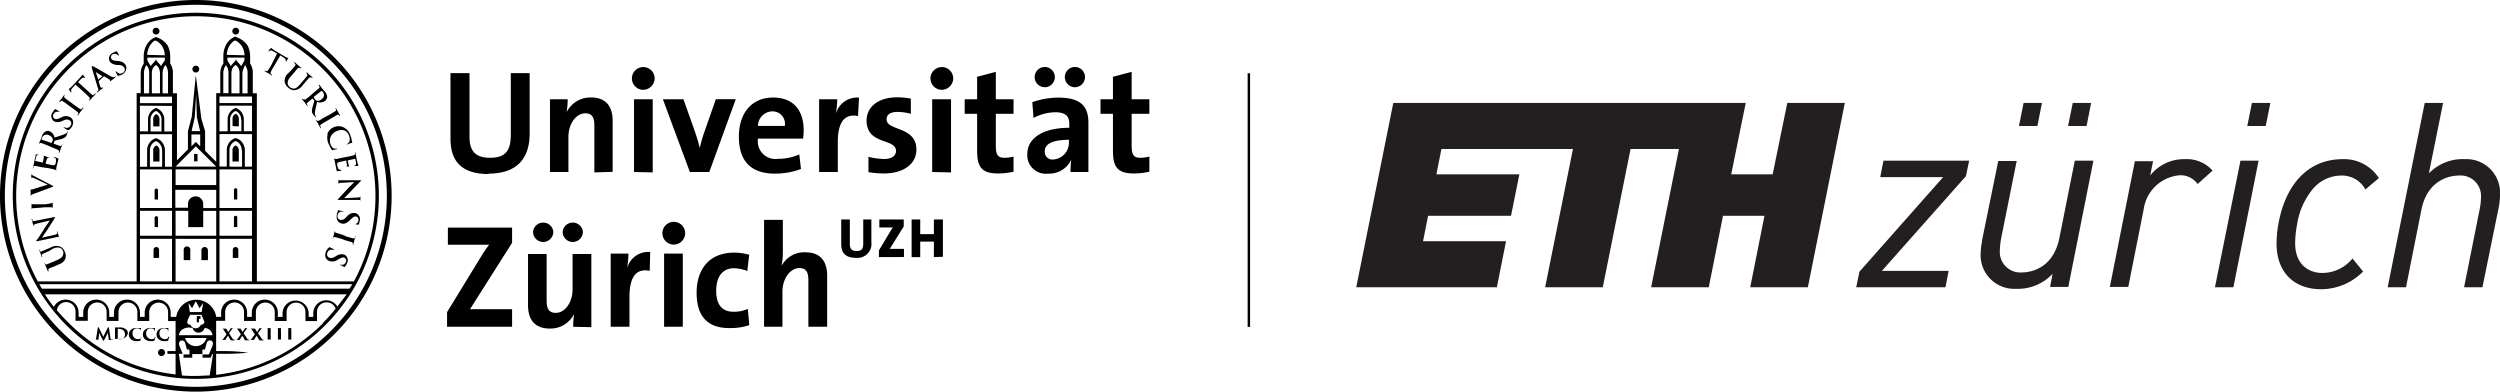 <svg xmlns="http://www.w3.org/2000/svg" viewBox="0 0 307.56 48.18"><defs><style>.cls-1{fill:none;stroke:#000;stroke-width:0.3px;}.cls-2{fill:#231f20;}</style></defs><title>Zeichenfläche 4</title><g id="Universität_Zürich" data-name="Universität Zürich"><path d="M6.82,32.72,6.09,33c-.11.06-.15.11-.13.23a.6.6,0,0,0,0,.14s0,.06,0,.07,0,0-.06-.06-.16-.4-.21-.51-.14-.29-.19-.41,0-.08,0-.09,0,0,0,0l.06.09c0,.09.12.09.25.05l.73-.31.48-.2c.5-.22.67-.41.73-.64a.7.7,0,0,0,0-.49.74.74,0,0,0-.39-.39,1.25,1.25,0,0,0-.94.17L6,30.91a7,7,0,0,0-.72.32c-.12.06-.16.11-.14.23a1.12,1.12,0,0,0,.05.13s0,.06,0,.07,0,0-.06-.06S5,31.2,5,31.2s-.12-.25-.18-.39,0-.07,0-.08,0,0,.06.05,0,0,0,.09.13.09.25.05l.73-.31.37-.16a1.41,1.41,0,0,1,1.18-.11,1.12,1.12,0,0,1,.55.6,1.21,1.21,0,0,1,.09.87,1.24,1.24,0,0,1-.78.7ZM6.68,28.9c.28-.07.36-.14.37-.22a.61.61,0,0,0,0-.19s0-.07,0-.07,0,0,.06.08c0,.23.07.38.09.45s0,.2.09.39,0,.08,0,.09,0,0,0-.05a1,1,0,0,0-.05-.16c0-.09-.16-.08-.48,0l-2.17.45c-.07,0-.13,0-.13,0s0-.09.08-.16.51-.74.92-1.39c.2-.31.62-.91.66-1v0l-1.64.4c-.22.05-.28.1-.3.2a.62.62,0,0,0,0,.19c0,.05,0,.06,0,.07s0,0,0-.09S4,27.47,4,27.4s0-.18-.09-.36,0-.08,0-.09S4,27,4,27a.3.3,0,0,0,0,.11c0,.09.14.1.34.06l2.31-.46c.08,0,.12,0,.13,0s0,.09-.06.14c-.16.28-.54.85-.83,1.31s-.68,1-.73,1.08h0ZM4.87,25.56l-.79.05c-.13,0-.19.06-.2.14a.61.61,0,0,0,0,.14s0,.06,0,.06,0,0,0-.09,0-.37,0-.48,0-.32,0-.46,0-.08,0-.08,0,0,0,.06a.43.43,0,0,0,0,.11c0,.1.09.13.22.12s.22,0,.79,0l.66,0A8.1,8.1,0,0,0,6.32,25c.1,0,.16,0,.17-.16a1.2,1.2,0,0,0,0-.19s0-.06,0-.06,0,0,0,.07c0,.25,0,.48,0,.58s0,.32,0,.47,0,.08,0,.08,0,0,0-.06a.44.44,0,0,0,0-.13c0-.08-.09-.09-.2-.1s-.45,0-.81,0Zm-.8-1.68c-.21.07-.26.13-.3.26a.47.47,0,0,0,0,.15s0,0,0,0,0,0,0-.1,0-.41,0-.54a4.4,4.4,0,0,1,0-.46s0-.08,0-.08,0,0,0,.06a.3.3,0,0,0,0,.14.08.08,0,0,0,.08,0,.9.9,0,0,0,.29-.06l1.74-.54h0l-1.82-.86-.13,0a.08.08,0,0,0-.08.05.68.68,0,0,0,0,.14s0,.07,0,.07,0,0,0-.11a3.34,3.34,0,0,1,0-.39c0-.07,0-.24,0-.35s0-.08,0-.08,0,0,0,.06a.35.35,0,0,0,0,.19c0,.05.09.11.32.22s.54.29,1,.52l1.1.57c.21.11.27.13.27.19s-.06.06-.24.12Zm1.06-3.31-.78-.16c-.12,0-.19,0-.24.11a1.27,1.27,0,0,0,0,.14s0,.06-.05.06,0,0,0-.09l.06-.3a1.58,1.58,0,0,0,.06-.23c0-.11.18-.84.19-.91a.48.48,0,0,0,0-.16V19h0L4.6,19l.24.07s0,0,0,0,0,0-.06,0a.27.27,0,0,0-.13,0c-.07,0-.13,0-.19.22s-.11.44-.12.51,0,0,0,0l.92.2s0,0,0,0,.11-.5.12-.59,0-.14,0-.18,0-.05,0-.07,0,0,0,0l.26.08L6,19.4s.07,0,.06.05,0,0,0,0l-.13,0c-.08,0-.14,0-.19.18s-.1.42-.12.51a0,0,0,0,0,0,0l.29.06.57.13c.25,0,.32,0,.4-.38a1,1,0,0,0,0-.35c0-.1-.09-.16-.24-.22s0,0,0-.05,0,0,.07,0a2.7,2.7,0,0,1,.4.14c.09,0,.08.07.05.21s-.11.48-.15.63-.07.27-.09.38a1.58,1.58,0,0,0,0,.21c0,.08,0,.18,0,.25s0,.08,0,.07,0,0,0-.06a.93.93,0,0,0,0-.14c0-.08-.08-.11-.18-.15s-.44-.11-.78-.18Zm.69-2.69c-.53-.21-.63-.25-.74-.28s-.19,0-.26.07a.53.53,0,0,0-.06.13s0,.06,0,.05,0,0,0-.09.17-.4.2-.47l.18-.5a1.08,1.08,0,0,1,.4-.58.62.62,0,0,1,.57-.06,1.07,1.07,0,0,1,.6.77c.51-.16.91-.28,1.21-.41a.7.7,0,0,0,.39-.3.41.41,0,0,0,.05-.09s0,0,0,0,0,0,0,.08l-.13.33a.65.65,0,0,1-.21.35,1.75,1.75,0,0,1-.7.28c-.24.06-.54.13-.61.16a.08.08,0,0,0,0,.05l-.12.3s0,0,0,0l0,0c.33.12.6.23.75.27s.2,0,.25-.06a1.3,1.3,0,0,0,.08-.17.05.05,0,0,1,0,0s0,0,0,.09l-.21.5c0,.07-.1.29-.15.43s0,.07-.06.06,0,0,0-.07a.93.93,0,0,0,0-.13c0-.07-.06-.12-.16-.17s-.41-.18-.73-.31Zm.44-.31a0,0,0,0,0,.07,0,.86.86,0,0,0,.14-.25.41.41,0,0,0,0-.27.68.68,0,0,0-.45-.41.59.59,0,0,0-.84.29.55.55,0,0,0-.06.19s0,0,0,.05ZM8.46,16c-.05,0-.08,0-.15,0a4,4,0,0,1-.41-.26c-.05,0-.08-.06-.07-.08s0,0,.08,0l.18.06a.51.51,0,0,0,.59-.28.44.44,0,0,0-.12-.64.71.71,0,0,0-.7,0l-.2.08a1.12,1.12,0,0,1-1,.05.76.76,0,0,1-.19-1.1,1.59,1.59,0,0,1,.3-.4s0,0,.07,0l.38.24c.07,0,.09.06.08.09s0,0-.08,0a.42.42,0,0,0-.26,0,.46.46,0,0,0-.36.26.4.4,0,0,0,.11.58c.15.09.31.08.67-.08l.12-.05a1.12,1.12,0,0,1,1.13-.06A.73.73,0,0,1,9,15a1.1,1.1,0,0,1-.16.6A1.14,1.14,0,0,1,8.46,16Zm-.09-3.09-.64-.46c-.11-.07-.18-.07-.25,0l-.09.1s0,.05-.06,0,0,0,0-.09.23-.3.29-.39.18-.26.26-.37,0-.06.07-.05,0,0,0,.07a.33.33,0,0,0-.06.1c0,.09,0,.15.09.24l.64.47.53.39c.29.21.53.39.67.47s.16.07.24,0,.09-.1.12-.15,0,0,.06,0,0,0,0,.08l-.36.46-.26.39s-.06.06-.08,0,0,0,0-.07A.28.28,0,0,0,9.64,14c0-.07,0-.13-.09-.2a7.52,7.52,0,0,0-.65-.5Zm.92-2.51-.37.41c-.14.16-.19.24-.17.34s0,.11.05.14a0,0,0,0,1,0,.06s0,0-.07,0S8.5,11,8.48,11s0-.07,0-.08.08,0,.15-.09l.27-.26,1-1.08a1.2,1.2,0,0,0,.17-.2l0-.08s0,0,.08,0,.24.24.31.31,0,0,0,.06,0,0-.08,0l0,0c-.07-.06-.22-.06-.45.18l-.33.34,1.11,1c.25.24.47.44.6.54s.15.1.24,0a1.79,1.79,0,0,0,.14-.13s0,0,.07,0,0,0,0,.07a5.69,5.69,0,0,1-.41.42l-.31.35s-.06,0-.08,0,0,0,0-.06a.59.59,0,0,0,.08-.11c0-.07,0-.14-.07-.22s-.32-.32-.57-.56ZM12.13,10s0,0,0,0l.17.55a.83.83,0,0,0,.1.21c0,.05.1.07.19,0l0,0s0,0,.07,0,0,0,0,.07-.23.16-.32.24-.18.16-.34.28-.06,0-.07,0,0,0,0-.06l.09-.07c.12-.13.1-.27,0-.46l-.73-2.43c0-.11,0-.16,0-.18s.06,0,.14,0,1.62.92,2.16,1.22c.32.17.44.14.51.11l.14-.09s0,0,.05,0,0,0-.11.13-.32.26-.56.44c-.05,0-.09.07-.1,0s0,0,0-.05a.07.07,0,0,0,0-.09l-.73-.44s0,0,0,0Zm.48-.62s0,0,0,0l-.83-.52s0,0,0,0,0,0,0,0l.31.93s0,0,0,0Zm2,0c-.07,0-.09,0-.13-.07s-.21-.38-.23-.43,0-.09,0-.11.05,0,.06,0a.83.83,0,0,0,.13.14.52.52,0,0,0,.65.06.46.46,0,0,0,.21-.63C15.15,8.15,15,8,14.62,8l-.21,0c-.52-.07-.78-.22-.93-.48a.75.75,0,0,1,.38-1,1.68,1.68,0,0,1,.46-.2s.06,0,.07,0,.07.14.22.39c0,.08,0,.11,0,.12s-.05,0-.07,0a.43.43,0,0,0-.21-.16.49.49,0,0,0-.44,0,.4.4,0,0,0-.19.56c.09.15.23.22.62.26h.13c.56.07.83.21,1,.51a.76.76,0,0,1,0,.74,1.14,1.14,0,0,1-.43.44A1.32,1.32,0,0,1,14.56,9.3ZM34.09,6.58l-.49-.27c-.19-.1-.28-.13-.37-.09a.31.31,0,0,0-.12.09,0,0,0,0,1-.06,0s0,0,0-.07.27-.3.29-.33.06,0,.07,0,0,.07.12.12l.31.21L35.12,7a1.45,1.45,0,0,0,.23.11l.1,0s0,0,0,.08l-.23.37s0,.05-.06,0,0,0,0-.09l0,0c0-.08,0-.23-.28-.4l-.4-.25-.77,1.32a7.67,7.67,0,0,0-.39.7c0,.1-.07.18,0,.25l.16.11s0,0,0,.06,0,0-.08,0L33,9c-.07,0-.28-.16-.41-.23s-.06-.05,0-.07,0,0,.07,0l.13.06c.07,0,.13,0,.19-.13a6.53,6.53,0,0,0,.42-.67Zm1.68,2.13c.38-.43.44-.51.52-.61s.09-.16,0-.26l-.1-.11s0,0,0-.06,0,0,.09,0l.4.36.36.29s.06.06,0,.08,0,0-.07,0l-.09-.07c-.08,0-.15,0-.24.08s-.15.16-.52.59l-.34.4c-.36.41-.42.66-.38.89a.74.74,0,0,0,.25.42.73.73,0,0,0,.53.18c.29,0,.51-.27.77-.56l.3-.35.51-.61a.19.19,0,0,0,0-.27L37.7,9s0,0,0-.07,0,0,.08,0l.32.29.33.27s.05.06,0,.08,0,0-.08,0a.28.28,0,0,0-.09-.06c-.09,0-.15,0-.24.07l-.52.6-.26.3a1.4,1.4,0,0,1-1,.62,1.08,1.08,0,0,1-.76-.3,1.17,1.17,0,0,1-.46-.74,1.2,1.2,0,0,1,.39-1Zm2.84,2.67.61-.5c.1-.09.12-.15.07-.26l-.08-.12s0-.06,0-.07,0,0,.08,0l.31.41.34.4a1.17,1.17,0,0,1,.31.64.68.68,0,0,1-.24.52,1.07,1.07,0,0,1-1,.14c-.12.52-.22.93-.26,1.25a.76.76,0,0,0,.06.48.35.35,0,0,0,.06.09,0,0,0,0,1,0,.06s0,0-.07,0l-.22-.27a.83.83,0,0,1-.2-.36,1.92,1.92,0,0,1,.11-.74c.07-.25.16-.54.17-.62s0,0,0-.06l-.2-.26s0,0,0,0l0,0c-.27.21-.5.4-.62.51s-.12.15-.06.24l.1.16s0,0,0,0,0,0-.07,0-.3-.4-.34-.44-.2-.23-.29-.35,0-.06,0-.08,0,0,.06,0l.1.09s.13,0,.22,0a6.54,6.54,0,0,0,.64-.49Zm0,.53s0,0,0,.07a1.2,1.2,0,0,0,.15.24c.1.12.14.15.22.17a.67.67,0,0,0,.58-.18.59.59,0,0,0,.17-.87.52.52,0,0,0-.14-.15s0,0-.06,0Zm1.93,2.2.68-.41c.11-.07.14-.13.12-.21a.45.45,0,0,0-.06-.12s0-.06,0-.08,0,0,.07.07.19.33.24.42l.24.39s0,.07,0,.08,0,0-.07,0a.24.24,0,0,0-.06-.09c-.07-.08-.14-.07-.26,0l-.68.39-.57.34c-.31.18-.57.33-.7.43s-.12.11-.08.22l.08.17s0,.06,0,.07,0,0-.07-.05l-.29-.5c0-.08-.17-.28-.25-.4s0-.07,0-.09,0,0,0,0a.53.53,0,0,0,.09.11c0,.05.11,0,.21,0s.4-.22.71-.4Zm-.28,2.38a1.48,1.48,0,0,1,2-.83,1.6,1.6,0,0,1,.82.94,2.76,2.76,0,0,1,.17.51c0,.14.05.26.08.37s0,.06,0,.07l-.19.06-.38.15s-.08,0-.1,0,0-.05.07-.07a.57.57,0,0,0,.26-.27,1.15,1.15,0,0,0-.08-.79,1,1,0,0,0-.48-.56,1.28,1.28,0,0,0-1,.06,1.25,1.25,0,0,0-.78,1.59c.13.31.24.48.46.56a.65.65,0,0,0,.27,0c.06,0,.08,0,.09,0s0,.05,0,.06a4.19,4.19,0,0,1-.49.11.13.13,0,0,1-.14,0,2,2,0,0,1-.33-.59A1.86,1.86,0,0,1,40.31,16.49Zm2.47,2.8c.55-.12.65-.14.77-.18s.17-.07.17-.2a.93.93,0,0,0,0-.14s0-.07,0-.07,0,0,.05.07l.06.3a2.14,2.14,0,0,0,.05.23c0,.11.19.84.2.91l.06.15s0,0,0,.06l0,0a.87.87,0,0,0-.24,0l-.25,0a0,0,0,0,1,0,0s0,0,0-.05a.28.28,0,0,0,.12-.05c.06,0,.1-.09.08-.27s-.08-.45-.1-.52,0,0,0,0l-.93.21s0,0,0,0,.11.5.14.58a.27.27,0,0,0,.09.17s.06,0,.06,0,0,0,0,0l-.27,0-.25,0s-.07,0-.08,0,0,0,0,0a.55.55,0,0,0,.13,0c.06,0,.11-.09.09-.23s-.08-.43-.1-.52,0,0,0,0l-.28.07-.57.13c-.25.06-.29.13-.21.5a1.06,1.06,0,0,0,.12.34.33.33,0,0,0,.31.1S42,21,42,21s0,0-.06,0a2.87,2.87,0,0,1-.41.05c-.1,0-.11,0-.14-.18s-.1-.48-.13-.63-.05-.28-.08-.39a.71.71,0,0,0-.05-.2,1.53,1.53,0,0,0-.06-.25c0-.05,0-.08,0-.09s0,0,0,.06,0,.09.05.13.11.06.22.06.45-.09.78-.16Zm-.69,3.2c-.29,0-.39.07-.41.14a.71.71,0,0,0,0,.2s0,.06,0,.06,0,0,0-.08c0-.25,0-.4,0-.47s0-.2,0-.4,0-.08,0-.08,0,0,0,.06a1.1,1.1,0,0,0,0,.16c0,.1.14.11.47.1l2.21,0c.08,0,.13,0,.13,0s-.05.08-.11.15-.64.63-1.16,1.2c-.24.26-.77.78-.82.85v0L44,24.3c.23,0,.3-.05.34-.14a.67.67,0,0,0,0-.2s0-.06,0-.06,0,0,0,.1,0,.37,0,.45,0,.18,0,.37,0,.08,0,.08,0,0,0-.06a.41.41,0,0,0,0-.11c0-.11-.12-.14-.32-.13l-2.36,0c-.09,0-.12,0-.12,0a.23.23,0,0,1,.08-.13c.21-.25.68-.74,1.06-1.15s.84-.85.91-.92h0Zm-.5,3.45c0-.06,0-.07.13-.06l.48.09c.06,0,.1,0,.09.06s0,0-.06,0a.7.7,0,0,0-.2,0,.51.51,0,0,0-.45.47.46.46,0,0,0,.35.56.76.76,0,0,0,.65-.28l.15-.15a1.1,1.1,0,0,1,1-.42.76.76,0,0,1,.58.95,2.17,2.17,0,0,1-.14.49s0,0-.05,0a4.16,4.16,0,0,0-.44-.08c-.08,0-.11,0-.11,0s0,0,.08,0a.5.5,0,0,0,.25-.06.47.47,0,0,0,.24-.38.4.4,0,0,0-.31-.5c-.17,0-.32.05-.59.32l-.1.09c-.4.4-.68.53-1,.47a.73.73,0,0,1-.59-.44,1.08,1.08,0,0,1-.07-.61A1.19,1.19,0,0,1,41.59,25.94Zm1.11,3.17.77.21c.12,0,.2,0,.24-.07s0-.08,0-.12,0-.06.05-.05,0,0,0,.1l-.14.46c0,.09-.07.31-.11.44s0,.08-.05.07,0,0,0-.07,0-.06,0-.11,0-.15-.17-.19l-.76-.22L42,29.38c-.35-.1-.64-.18-.8-.21s-.17,0-.21.09l-.07.18s0,.06,0,0,0,0,0-.07l.17-.56a4.56,4.56,0,0,1,.12-.46s0-.07,0-.06,0,0,0,.07a.69.69,0,0,0,0,.13c0,.07,0,.11.15.15s.43.14.78.24Zm-2.2,1.32s.07-.05.15,0,.39.18.44.21.08.05.07.08,0,0-.07,0l-.19,0a.52.52,0,0,0-.56.34.46.46,0,0,0,.19.63.73.73,0,0,0,.7-.1l.19-.1a1.11,1.11,0,0,1,1-.16.76.76,0,0,1,.31,1.07,2,2,0,0,1-.26.44s0,0-.06,0-.14-.08-.41-.2c-.07,0-.09,0-.08-.08s0,0,.07,0a.5.5,0,0,0,.6-.3.39.39,0,0,0-.18-.56c-.16-.07-.31,0-.65.15l-.11.07a1.16,1.16,0,0,1-1.12.18.76.76,0,0,1-.46-.58,1.14,1.14,0,0,1,.1-.61A1.19,1.19,0,0,1,40.5,30.43ZM13.79,41.77l-.11,0c-.06,0-.07,0-.09-.18l-.19-1.25s0-.08-.07-.08-.05,0-.07.06l-.55,1.11-.54-1.1c0-.05-.05-.07-.08-.07s-.05,0-.06.07l-.21,1.32c0,.07,0,.14-.07.14h-.06s0,0,0,0,0,0,.06,0h.42s.07,0,.07,0,0,0,0,0h-.07s-.05,0-.05,0a.28.28,0,0,1,0-.09l.09-.75c.07.15.18.36.19.4l.24.46c0,.06.06.1.1.11s0,0,.1-.13l.43-.86.11.83v.07s0,0,0,0,0,0,.08,0h.43s.07,0,.07,0S13.81,41.77,13.79,41.77Zm1.71-1.25a1.13,1.13,0,0,0-.85-.23H14s-.06,0-.06,0,0,0,.05,0h.08c.06,0,.07,0,.08.09v.79c0,.18,0,.34,0,.42s0,.09-.05.1H14a0,0,0,0,0,0,0s0,0,.06,0h.26l.21,0h.25a1,1,0,0,0,.72-.25.79.79,0,0,0,.23-.57A.72.72,0,0,0,15.5,40.52Zm-.13.59a.58.58,0,0,1-.17.48.62.62,0,0,1-.45.14.39.39,0,0,1-.26-.07.46.46,0,0,1,0-.14s0-.19,0-.41v-.25c0-.16,0-.33,0-.4s0,0,0,0l.12,0a.87.87,0,0,1,.58.19A.65.65,0,0,1,15.37,41.11Zm2,.32s0,0,0,.06a.56.56,0,0,1-.07.13c-.08.08-.17.1-.36.1a.66.66,0,0,1-.63-.7.63.63,0,0,1,.18-.51.55.55,0,0,1,.39-.11.6.6,0,0,1,.39.11.33.33,0,0,1,.08.18s0,.06,0,.06,0,0,0-.07a1.62,1.62,0,0,1,0-.21.84.84,0,0,1,0-.12,0,0,0,0,0-.05,0l-.21,0-.31,0a.93.93,0,0,0-.67.22.79.79,0,0,0,0,1.17,1.05,1.05,0,0,0,.73.23,1.09,1.09,0,0,0,.38-.05.08.08,0,0,0,.07-.07,2,2,0,0,0,0-.27A.05.05,0,0,0,17.35,41.43Zm1.68,0s0,0,0,.06a.56.56,0,0,1-.07.13c-.08.08-.17.1-.36.1a.67.67,0,0,1-.64-.7.64.64,0,0,1,.19-.51.54.54,0,0,1,.39-.11.6.6,0,0,1,.39.11.26.26,0,0,1,.07.18s0,.06,0,.06.05,0,.05-.07a1.62,1.62,0,0,1,0-.21.84.84,0,0,1,0-.12,0,0,0,0,0-.05,0l-.21,0-.31,0a.93.93,0,0,0-.67.22.73.73,0,0,0-.25.56.75.75,0,0,0,.26.61,1.08,1.08,0,0,0,.73.23,1.12,1.12,0,0,0,.39-.05.07.07,0,0,0,.06-.07,1.21,1.21,0,0,0,.05-.27A.05.05,0,0,0,19,41.43Zm1.68,0s0,0-.05.06a.3.3,0,0,1-.06.13.46.46,0,0,1-.36.1.66.66,0,0,1-.64-.7.64.64,0,0,1,.19-.51.52.52,0,0,1,.38-.11.64.64,0,0,1,.4.11.26.26,0,0,1,.07.18s0,.06,0,.06,0,0,.05-.07v-.21a.83.83,0,0,0,0-.12,0,0,0,0,0,0,0l-.21,0-.31,0a1,1,0,0,0-.68.22.77.77,0,0,0-.25.56.76.76,0,0,0,.27.61,1.07,1.07,0,0,0,.73.23,1.12,1.12,0,0,0,.39-.05.09.09,0,0,0,.06-.07,2.33,2.33,0,0,0,.05-.27A.05.05,0,0,0,20.71,41.43Zm8.09.34h-.07a.19.19,0,0,1-.11-.07c-.05-.06-.38-.58-.46-.71l.34-.46c.07-.09.11-.14.14-.15h.08a.05.05,0,0,0,.05,0s0,0-.06,0h-.42s-.06,0-.07,0a.05.05,0,0,0,.05,0h.06s0,0,0,0a.11.11,0,0,1,0,.07l-.27.4-.24-.42a.08.08,0,0,1,0,0,0,0,0,0,1,0,0h.05s.05,0,.05,0,0,0-.06,0h-.56s-.05,0-.06,0a0,0,0,0,0,0,0h.09a.4.4,0,0,1,.16.14l.36.57-.4.54c-.08.1-.11.13-.16.14h-.07a0,0,0,0,0-.05,0s0,0,.05,0h.45s.06,0,.06,0,0,0,0,0h0l0,0h0a.17.17,0,0,1,0-.07l.29-.45.32.52h0a.07.07,0,0,0,0,.05s0,0,.09,0h.45a.06.06,0,0,0,.06,0S28.82,41.77,28.8,41.77Zm1.78,0h-.07a.16.16,0,0,1-.11-.07c0-.06-.38-.58-.46-.71l.34-.46c.06-.09.1-.14.14-.15h.07s.05,0,.05,0,0,0-.05,0h-.43s-.06,0-.06,0a0,0,0,0,0,0,0h.09a.25.25,0,0,1,0,.07l-.27.4-.25-.42,0,0h.07s.05,0,.05,0,0,0-.06,0h-.56s-.05,0-.06,0a0,0,0,0,0,0,0h.08a.31.31,0,0,1,.16.14l.37.57-.41.54c-.07.1-.1.13-.15.14H29a0,0,0,0,0,0,0s0,0,.05,0h.45s.06,0,.06,0,0,0,0,0h-.05l0,0h0l0-.07.3-.45.31.52h0a.05.05,0,0,0,0,.05s0,0,.09,0h.45s.05,0,.05,0A0,0,0,0,0,30.58,41.77Zm1.78,0h-.08a.17.17,0,0,1-.1-.07c0-.06-.38-.58-.46-.71l.34-.46c.06-.09.1-.14.14-.15h.07s0,0,0,0,0,0,0,0h-.43s-.06,0-.06,0a0,0,0,0,0,0,0h.09a.25.25,0,0,1,0,.07l-.27.4-.25-.42,0,0s0,0,0,0h0s.05,0,.05,0,0,0-.06,0h-.55s-.06,0-.06,0a0,0,0,0,0,0,0h.08a.31.31,0,0,1,.16.14l.36.57-.4.54c-.07.1-.1.13-.16.14H30.8a0,0,0,0,0,0,0,0,0,0,0,0,0,0h.46a.05.05,0,0,0,.06,0,.1.1,0,0,0-.05,0h0s0,0,0,0h0a.17.17,0,0,1,0-.07l.3-.45.31.52h0a.07.07,0,0,0,0,.05s0,0,.09,0h.45s.06,0,.06,0A0,0,0,0,0,32.36,41.77Zm1.09,0h-.1c-.06,0-.06,0-.07-.08s0-.25,0-.44v-.79c0-.07,0-.08.07-.09h.06s.05,0,.05,0,0,0-.06,0h-.55s-.06,0-.07,0,0,0,0,0h.07s.06,0,.06.09a3.17,3.17,0,0,1,0,.43v.36c0,.19,0,.35,0,.43s0,.08-.05.09h-.07a0,0,0,0,0,0,0s0,0,0,0h.62s0,0,0,0A0,0,0,0,0,33.45,41.77Zm1.27,0h-.1c-.06,0-.06,0-.07-.08s0-.25,0-.44v-.36a3.17,3.17,0,0,1,0-.43c0-.07,0-.08.06-.09h.06s0,0,0,0,0,0-.06,0h-.55s-.06,0-.07,0,0,0,.05,0h.07s.06,0,.06.09a3.17,3.17,0,0,1,0,.43v.36c0,.19,0,.35,0,.43s0,.08,0,.09H34.1a0,0,0,0,0-.05,0s0,0,.06,0h.61s.05,0,.05,0A0,0,0,0,0,34.72,41.77Zm1.28,0h-.11s-.06,0-.07-.08,0-.25,0-.44v-.36a3.17,3.17,0,0,1,0-.43c0-.07,0-.08.06-.09h.06s.05,0,.05,0,0,0-.06,0h-.55s-.06,0-.07,0,0,0,0,0h.08s.05,0,.05.09a3.17,3.17,0,0,1,0,.43v.36c0,.19,0,.35,0,.43s0,.08-.05.09h-.07a0,0,0,0,0,0,0s0,0,.06,0H36a.06.06,0,0,0,.06,0S36,41.77,36,41.77ZM23.41,32V30.79a.41.41,0,1,0-.81,0V32Zm2.17,0V30.79a.4.4,0,1,0-.8,0V32ZM24.09,8.08a.42.42,0,1,0,0,.84.42.42,0,1,0,0-.84Zm-.21,11.77h.42v-.91h-.42v.91Zm-4,23.09a.43.43,0,1,0,.42.42A.42.42,0,0,0,19.84,42.94Zm-.26-23.07V18.52a.64.64,0,0,0-.39-.63.65.65,0,0,0-.38.63v1.35Zm0-4.32v-.87a.65.65,0,0,0-.39-.64.66.66,0,0,0-.38.64v.87Zm-.18,9V23.41a.21.21,0,0,0-.21-.21.22.22,0,0,0-.21.21v1.13Zm0,3.39V26.8a.21.21,0,0,0-.21-.21.22.22,0,0,0-.21.21v1.13Zm.13,3.79v-1a.34.34,0,0,0-.34-.34.34.34,0,0,0-.34.34v1ZM19.19,3.41a.42.42,0,1,0,.43.42A.42.42,0,0,0,19.19,3.41ZM29.38,19.87V18.52a.67.67,0,0,0-.39-.63.64.64,0,0,0-.39.63v1.35Zm0-4.32v-.87A.68.68,0,0,0,29,14a.65.65,0,0,0-.39.64v.87Zm-.19,9V23.41a.21.21,0,1,0-.41,0v1.13Zm0,3.39V26.8a.21.21,0,1,0-.41,0v1.13Zm.13,3.79v-1a.34.34,0,1,0-.68,0v1ZM29,3.41a.42.42,0,1,0,.42.42A.42.42,0,0,0,29,3.41Zm31.12,18c-3.84,0-4.7-2.09-4.7-4.41V9h2.34v7.8c0,1.53.5,2.61,2.52,2.61,1.8,0,2.56-.75,2.56-2.82V9h2.32v7.44C65.15,19.77,63.32,21.36,60.11,21.36Zm13-.2V15.43c0-.94-.26-1.49-1.1-1.49-1.18,0-2.09,1.33-2.09,2.9v4.32H67.66V12.21h2.18a9.89,9.89,0,0,1-.13,1.58l0,0a3.28,3.28,0,0,1,3-1.8c2,0,2.66,1.3,2.66,2.86v6.29ZM79.1,11.05a1.4,1.4,0,1,1,1.44-1.4A1.43,1.43,0,0,1,79.1,11.05ZM78,21.16V12.21h2.3v9Zm9.26,0H84.87l-3.32-8.95h2.53l1.42,4c.21.62.43,1.34.59,2h0a17.7,17.7,0,0,1,.54-1.91l1.44-4.1h2.45ZM98.8,17.05H93.25a2.17,2.17,0,0,0,2.46,2.49A6.45,6.45,0,0,0,98.33,19l.21,1.79a9,9,0,0,1-3.2.57c-2.85,0-4.44-1.42-4.44-4.57C90.9,14,92.42,12,95.1,12s3.77,1.78,3.77,4A8.12,8.12,0,0,1,98.8,17.05ZM95,13.7a1.8,1.8,0,0,0-1.75,1.79h3.3A1.53,1.53,0,0,0,95,13.7Zm10.56.58c-1.66-.34-2.49.74-2.49,3.22v3.66h-2.3V12.21H103a11.71,11.71,0,0,1-.17,1.8h0a2.71,2.71,0,0,1,2.85-2Zm3.15,7.06a12.29,12.29,0,0,1-1.87-.16l0-1.89a8.17,8.17,0,0,0,1.93.27c.88,0,1.46-.36,1.46-1,0-1.58-3.62-.68-3.62-3.73,0-1.56,1.28-2.86,3.8-2.86a10.34,10.34,0,0,1,1.64.16L112.06,14a6.46,6.46,0,0,0-1.66-.23c-.9,0-1.33.36-1.33.91,0,1.46,3.67.82,3.67,3.72C112.74,20.15,111.19,21.34,108.74,21.34Zm7.12-10.29a1.4,1.4,0,1,1,1.44-1.4A1.43,1.43,0,0,1,115.86,11.05Zm-1.15,10.11V12.21H117v9Zm8.14.18c-2,0-2.61-.72-2.61-2.81V14h-1.53V12.21h1.53V9.45l2.3-.61v3.37h2.18V14h-2.18v3.93c0,1.15.27,1.48,1.07,1.48a4.32,4.32,0,0,0,1.11-.15v1.86A8.11,8.11,0,0,1,122.85,21.34Zm8.88-.18a10.48,10.48,0,0,1,.09-1.51l0,0a3,3,0,0,1-2.86,1.71A2.28,2.28,0,0,1,126.38,19c0-2.14,2.13-3.28,5.17-3.28v-.48c0-.94-.45-1.43-1.75-1.43a5.92,5.92,0,0,0-2.65.7L127,12.57a9.61,9.61,0,0,1,3.2-.56c2.89,0,3.7,1.17,3.7,3.12v3.73c0,.72,0,1.56,0,2.3Zm-3.17-10.43a1.24,1.24,0,0,1-1.24-1.25,1.24,1.24,0,0,1,2.48,0A1.24,1.24,0,0,1,128.56,10.73Zm3,6.47c-2.43,0-3,.7-3,1.42a.94.94,0,0,0,1.06,1,2.06,2.06,0,0,0,1.91-2.17Zm.65-6.47A1.25,1.25,0,0,1,131,9.48a1.24,1.24,0,0,1,2.48,0A1.25,1.25,0,0,1,132.2,10.73Zm7.35,10.61c-2,0-2.61-.72-2.61-2.81V14h-1.53V12.21h1.53V9.45l2.3-.61v3.37h2.18V14h-2.18v3.93c0,1.15.27,1.48,1.07,1.48a4.32,4.32,0,0,0,1.11-.15v1.86A8.11,8.11,0,0,1,139.55,21.34ZM55,40.2V38.4l4.37-7.14c.26-.41.51-.77.8-1.15-.44,0-1,0-2.22,0H55.1V28H63v1.87l-4.64,7.32c-.18.29-.34.56-.55.85.3,0,1.13,0,2.63,0H63V40.2Zm15.52,0a9.7,9.7,0,0,1,.11-1.58l0,0a3.24,3.24,0,0,1-3,1.8c-2,0-2.67-1.3-2.67-2.86V31.25h2.29V37c0,.93.25,1.49,1.12,1.49,1.17,0,2.07-1.33,2.07-2.9V31.25h2.31v9ZM66.83,29.77a1.25,1.25,0,0,1-1.25-1.25,1.25,1.25,0,0,1,2.49,0A1.25,1.25,0,0,1,66.83,29.77Zm3.64,0a1.25,1.25,0,0,1-1.25-1.25,1.25,1.25,0,0,1,2.49,0A1.25,1.25,0,0,1,70.47,29.77Zm9.46,3.55c-1.66-.34-2.49.74-2.49,3.22V40.2H75.13v-9h2.18a11.57,11.57,0,0,1-.16,1.8h0a2.7,2.7,0,0,1,2.84-2Zm2.92-3.23a1.4,1.4,0,1,1,1.44-1.4A1.41,1.41,0,0,1,82.85,30.09ZM81.7,40.2v-9H84v9Zm8,.16c-2.49,0-4-1.29-4-4.34,0-2.79,1.46-4.94,4.63-4.94a6.6,6.6,0,0,1,1.84.26l-.23,2A4.77,4.77,0,0,0,90.31,33c-1.46,0-2.2,1.08-2.2,2.78,0,1.53.59,2.57,2.12,2.57A4.06,4.06,0,0,0,92,38l.18,2A7.26,7.26,0,0,1,89.73,40.36Zm9.75-.16V34.47c0-.94-.25-1.49-1.1-1.49-1.17,0-2.09,1.33-2.09,2.9V40.2H94V27.05h2.31v3.84a9.26,9.26,0,0,1-.16,1.82h0a3.15,3.15,0,0,1,2.94-1.67c2,0,2.67,1.3,2.67,2.86V40.2Zm5.85-8.48c-1.46,0-1.81-.79-1.81-1.71V27h1.06V30c0,.54.17.88.82.88s.83-.26.83-.94V27h1v2.79A1.72,1.72,0,0,1,105.33,31.72Zm2.83-.09V30.8l1.48-2.47a2.71,2.71,0,0,1,.24-.35h-1.67V27h3v.86l-1.56,2.5a1.92,1.92,0,0,1-.17.26h1.76v1Zm6.76,0V29.72h-1.68v1.91h-1.06V27h1.06V28.8h1.68V27H116v4.59ZM0,24.09A24.1,24.1,0,0,1,24.09,0h0A24.09,24.09,0,0,1,48.18,24.09h0A24.08,24.08,0,0,1,24.09,48.18h0A24.09,24.09,0,0,1,0,24.09ZM7.48,7.48A23.37,23.37,0,0,0,.6,24.09h0A23.41,23.41,0,0,0,7.48,40.71h0a23.41,23.41,0,0,0,16.61,6.88h0a23.45,23.45,0,0,0,16.62-6.88h0a23.45,23.45,0,0,0,6.88-16.62h0A23.41,23.41,0,0,0,40.71,7.48h0A23.42,23.42,0,0,0,24.09.59h0A23.38,23.38,0,0,0,7.48,7.48Zm17,31.75h.19v-.34h-.46v.76h.27ZM24.09,1.57A22.52,22.52,0,1,0,46.61,24.08,22.52,22.52,0,0,0,24.09,1.57ZM21.6,43.19h-1v.34h1v2.53A22,22,0,0,1,8.45,39.72,20.73,20.73,0,0,1,7,38.17a1.15,1.15,0,0,1,2.29.19v1.11H10.8v-1.1a1.16,1.16,0,0,1,2.32,0v1.11h1.46v-1.1a1.16,1.16,0,0,1,2.32,0v1.11h1.46v-1.1a1.16,1.16,0,0,1,2.32,0v1.11h.92Zm4.19,3c-.56,0-1.13.06-1.7.06s-1.14,0-1.7-.06L22,43.53h.48l-.41-1c-.12-.33,0-.54.19-.62a.39.39,0,0,1,.52.31L23,43h.31v.51h0v.1h-.73V44h1.07v-.44H24.9V43h.31l.22-.79a.39.39,0,0,1,.52-.31c.22.08.32.29.19.62,0,.09-.09.24-.16.4l-.28.69h-.78V44h1l.19-.44h.1Zm-2.4-7.46h1.4c.06.13.19.46.27.65s.13.27,0,.41a.3.3,0,0,1-.34.14h0a.68.68,0,0,1-.65.46.69.69,0,0,1-.65-.46h0a.3.3,0,0,1-.34-.14c-.09-.14,0-.28,0-.41Zm-.21-1.45.45.64.46-.87.45.87.45-.64-.18,1.11H23.36Zm.54,3.15a.75.75,0,0,0,.71.5.77.77,0,0,0,.74-.58,1.09,1.09,0,0,1,.66.26,1.15,1.15,0,0,1,.32.63H22a1.17,1.17,0,0,1,.33-.63A1.46,1.46,0,0,1,23.72,40.38Zm1.69,1.15a1.35,1.35,0,0,1-1.32,1,1.37,1.37,0,0,1-1.32-1Zm14.32-1.81a22,22,0,0,1-13.14,6.34V43.53h.93a29.67,29.67,0,0,0,3-.14,21.59,21.59,0,0,0-3-.2h-.93V39.47H27.7v-1.1a1.16,1.16,0,0,1,2.32,0v1.11h1.46v-1.1a1.16,1.16,0,0,1,2.32,0v1.11h1.46v-1.1a1.16,1.16,0,0,1,2.32,0v1.11H39v-1.1A1.16,1.16,0,0,1,40.2,37.2a1.15,1.15,0,0,1,1.09.78A21.5,21.5,0,0,1,39.73,39.72Zm1.81-2a1.6,1.6,0,0,0-3,.69v.52h-.57v-.52a1.61,1.61,0,0,0-3.21,0v.52h-.58v-.52a1.6,1.6,0,0,0-3.2,0v.52h-.58v-.52a1.6,1.6,0,0,0-3.2,0v.52h-.6a2.49,2.49,0,0,0-4.92,0H21v-.52a1.6,1.6,0,0,0-3.2,0v.52h-.58v-.52a1.6,1.6,0,1,0-3.2,0v.52h-.58v-.52a1.6,1.6,0,0,0-3.2,0v.52H9.67v-.52a1.59,1.59,0,0,0-1.6-1.6,1.61,1.61,0,0,0-1.44.9c-.39-.5-.76-1-1.1-1.55H42.66C42.31,36.64,41.93,37.17,41.54,37.67ZM43,35.51H5.16c-.12-.18-.22-.36-.33-.55H43.35ZM20.28,7.09v.18a1.13,1.13,0,0,1,0,.15A2.13,2.13,0,0,1,20,7.8a3.06,3.06,0,0,0-.18.34,1.77,1.77,0,0,0-.25-.32l-.23-.25a.66.66,0,0,1-.16-.3h0a.64.64,0,0,1-.17.3c-.07.09-.16.18-.22.25a1.77,1.77,0,0,0-.25.32c-.08-.16-.16-.27-.2-.34a2.7,2.7,0,0,1-.21-.38.77.77,0,0,1,0-.19V7.09Zm-2.17-.34a2.34,2.34,0,0,1,.36-1.17A2.45,2.45,0,0,1,19,5L19.19,5l.16.09a2.27,2.27,0,0,1,.56.54,2.24,2.24,0,0,1,.36,1.17ZM20.35,8a1.65,1.65,0,0,1,.2.36,1.78,1.78,0,0,1,.12.63v2.49H20V9a1.58,1.58,0,0,1,.13-.63A1.85,1.85,0,0,1,20.35,8Zm-.67,1v2.48h-1V9a1.4,1.4,0,0,1,.13-.61A1.1,1.1,0,0,1,19.2,8h0a1,1,0,0,1,.34.39A1.46,1.46,0,0,1,19.68,9Zm-1.44-.65a1.59,1.59,0,0,1,.11.64v2.49h-.64V9a1.86,1.86,0,0,1,.12-.63A3.29,3.29,0,0,1,18,8,1.62,1.62,0,0,1,18.24,8.34Zm2.92,3.54v.8H17.22v-.8Zm0,1.14v3.14h-.95V14.75a1.53,1.53,0,0,0-.46-1.14,1.57,1.57,0,0,0-.54-.33h0a1.57,1.57,0,0,0-.54.33,1.53,1.53,0,0,0-.46,1.14v1.41h-1V13Zm-1.29,1.73v1.41H18.52V14.75a1.12,1.12,0,0,1,.67-1.1A1.12,1.12,0,0,1,19.87,14.75Zm1.29,1.75v4h-.87v-2a1.59,1.59,0,0,0-.47-1.15,1.74,1.74,0,0,0-.55-.34l-.08,0-.06,0a1.53,1.53,0,0,0-.56.34,1.59,1.59,0,0,0-.47,1.15v2h-.88v-4Zm-1.21,2v2H18.44v-2a1.23,1.23,0,0,1,.37-.91,1.36,1.36,0,0,1,.38-.24h0a1.36,1.36,0,0,1,.38.24,1.23,1.23,0,0,1,.37.91Zm1.21,2.33v4.75H17.22V20.84Zm0,5.09V29H17.22V25.93Zm0,3.45v5.24H17.22V29.38Zm3.47-12.84V18l-.54-.54-.54.54V16.54Zm-1.06-.41.39-1.7.17-2.83.09,2.83.4,1.7ZM24.09,18,26.6,20.5h-5Zm2.51,2.85v1.92h-5V20.84Zm0,2.51v2.24H25V25a.94.94,0,0,0-1.87,0v.56H21.57V23.35Zm-3.44,2.58v2H25v-2H26.6V29h-5V25.93Zm3.44,3.45v5.24h-5V29.38ZM30.07,7.09v.18a1.13,1.13,0,0,1,0,.15,2.7,2.7,0,0,1-.21.38c0,.07-.11.18-.19.34a1.77,1.77,0,0,0-.25-.32l-.23-.25a.66.66,0,0,1-.16-.3h0a.66.66,0,0,1-.16.3l-.23.25a1.77,1.77,0,0,0-.25.32c-.08-.16-.15-.27-.19-.34a2.13,2.13,0,0,1-.22-.38.77.77,0,0,1,0-.19V7.09ZM27.9,6.75a2.34,2.34,0,0,1,.36-1.17A2.45,2.45,0,0,1,28.82,5L29,5l.17.09a2.45,2.45,0,0,1,.55.54,2.24,2.24,0,0,1,.36,1.17ZM30.15,8a2.29,2.29,0,0,1,.19.36,1.58,1.58,0,0,1,.12.63v2.49h-.64V9A2,2,0,0,1,30,8.35,1.77,1.77,0,0,1,30.15,8Zm-.68,1v2.48h-1V9a1.43,1.43,0,0,1,.14-.61A1,1,0,0,1,29,8h0a1,1,0,0,1,.34.39A1.2,1.2,0,0,1,29.47,9ZM28,8.34a2,2,0,0,1,.11.64v2.49h-.64V9a2.14,2.14,0,0,1,.12-.63,2.05,2.05,0,0,1,.2-.35A2.15,2.15,0,0,1,28,8.34ZM31,11.88v.8H27v-.8ZM31,13v3.14H30V14.75a1.53,1.53,0,0,0-.46-1.14,1.57,1.57,0,0,0-.54-.33h0a1.57,1.57,0,0,0-.54.33A1.53,1.53,0,0,0,28,14.75v1.41H27V13Zm-1.3,1.73v1.41H28.31V14.75a1.13,1.13,0,0,1,.68-1.1A1.12,1.12,0,0,1,29.66,14.75ZM31,16.5v4h-.88v-2a1.59,1.59,0,0,0-.47-1.15,1.64,1.64,0,0,0-.55-.34L29,17l-.07,0a1.53,1.53,0,0,0-.56.34,1.59,1.59,0,0,0-.47,1.15v2H27v-4Zm-1.22,2v2H28.23v-2a1.23,1.23,0,0,1,.37-.91,1.28,1.28,0,0,1,.39-.24h0a1.41,1.41,0,0,1,.39.24,1.26,1.26,0,0,1,.36.91ZM31,20.84v4.75H27V20.84Zm0,5.09V29H27V25.93Zm0,3.45v5.24H27V29.38Zm.6,5.24V11.47h-.5V8.92a1.9,1.9,0,0,0-.19-.85,1.34,1.34,0,0,0-.14-.26V6.89a3.06,3.06,0,0,0-.3-1.27,2.69,2.69,0,0,0-1.26-1L29,4.52,29,4.5l-.07,0a2.23,2.23,0,0,0-1,.81,2.91,2.91,0,0,0-.45,1.57v.9c0,.09-.13.21-.22.4A2.45,2.45,0,0,0,27.1,9v2.46h-.5v8.45l-1.37-1.37V16.14l-.46-1.55-.68-5.35h0l-.5,5.12-.47,1.78v2.24l-1.35,1.35V11.47h-.5V8.92a1.9,1.9,0,0,0-.19-.85,2.26,2.26,0,0,0-.14-.26V6.89a3.06,3.06,0,0,0-.3-1.27,2.66,2.66,0,0,0-1.27-1l-.12-.05-.05,0-.07,0a2.17,2.17,0,0,0-1,.81,2.82,2.82,0,0,0-.45,1.57v.9A2,2,0,0,0,17.31,9v2.46h-.5V34.62H4.65A22.11,22.11,0,0,1,24.09,2,22.12,22.12,0,0,1,43.54,34.62Z"/><line class="cls-1" x1="153.64" y1="9.01" x2="153.64" y2="40.21"/></g><g id="ETH_Logo" data-name="ETH Logo"><path class="cls-2" d="M253.35,29.29c-.81,4-3.91,4.22-4.52,4.22a2.53,2.53,0,0,1-2.8-2.7,9.27,9.27,0,0,1,.15-1.44l1.92-9.56v0h-2.27l-2,9.81,0,.14a7.29,7.29,0,0,0-.16,1.4A4.13,4.13,0,0,0,248,35.53a5.83,5.83,0,0,0,4.51-1.84l-.3,1.61v0h2.24l3.09-15.53v0h-2.29Z"/><path class="cls-2" d="M268.81,19.58a5.31,5.31,0,0,0-4.28,2l.35-1.75v0h-2.24L259.56,35.3v0h2.27l1.89-9.53a4.88,4.88,0,0,1,4.47-4.21,2.58,2.58,0,0,1,2.17,1.08l0,0,1.84-1.65,0,0A4.23,4.23,0,0,0,268.81,19.58Z"/><polygon class="cls-2" points="231.32 21.75 231.32 21.79 239.05 21.79 228.75 33.43 228.75 33.44 228.36 35.34 239.34 35.34 239.73 33.32 231.52 33.32 241.85 21.68 241.86 21.67 242.25 19.77 231.71 19.77 231.32 21.75"/><polygon class="cls-2" points="272.5 35.3 272.5 35.34 274.76 35.34 277.86 19.77 275.63 19.77 272.5 35.3"/><path class="cls-2" d="M303.25,19.58a5.78,5.78,0,0,0-4.44,1.75l1.75-8.67H298.3l-4.56,22.68H296l1.89-9.53c.81-4,3.94-4.21,4.56-4.21a2.52,2.52,0,0,1,2.77,2.7,8.3,8.3,0,0,1-.16,1.44l-1.92,9.6h2.26l2-9.81a7.6,7.6,0,0,0,.16-1.55A4.13,4.13,0,0,0,303.25,19.58Z"/><path class="cls-2" d="M288.21,19.58c-4.11,0-7,2.9-7.92,8a14,14,0,0,0-.22,2.4c0,3.45,2.09,5.6,5.47,5.6a7.24,7.24,0,0,0,5.18-2.18l0,0-1.31-1.6,0,0,0,0a4.79,4.79,0,0,1-3.72,1.78c-1.61,0-3.33-1-3.33-3.64a12.6,12.6,0,0,1,.24-2.33,8.94,8.94,0,0,1,2-4.44A4.59,4.59,0,0,1,288,21.6a3.27,3.27,0,0,1,3,1.71l0,0,1.66-1.4,0,0v0A5.07,5.07,0,0,0,288.21,19.58Z"/><polygon class="cls-2" points="276.47 15.5 278.74 15.5 279.31 12.66 277.04 12.66 276.47 15.5"/><polygon class="cls-2" points="254.42 15.5 256.7 15.5 257.26 12.66 255 12.66 254.42 15.5"/><polygon class="cls-2" points="248.38 15.5 250.65 15.5 251.21 12.66 248.95 12.66 248.38 15.5"/><polygon class="cls-2" points="218.08 21.45 212.98 21.45 214.77 12.66 171.41 12.66 166.85 35.34 184.15 35.34 185.28 29.67 175.07 29.67 175.69 26.55 185.89 26.55 186.92 21.45 176.71 21.45 177.33 18.33 193.51 18.33 190.09 35.34 197.18 35.34 200.6 18.33 206.55 18.33 203.13 35.34 210.22 35.34 211.97 26.55 217.07 26.55 215.32 35.34 222.41 35.34 226.96 12.66 219.88 12.66 218.08 21.45"/></g></svg>
